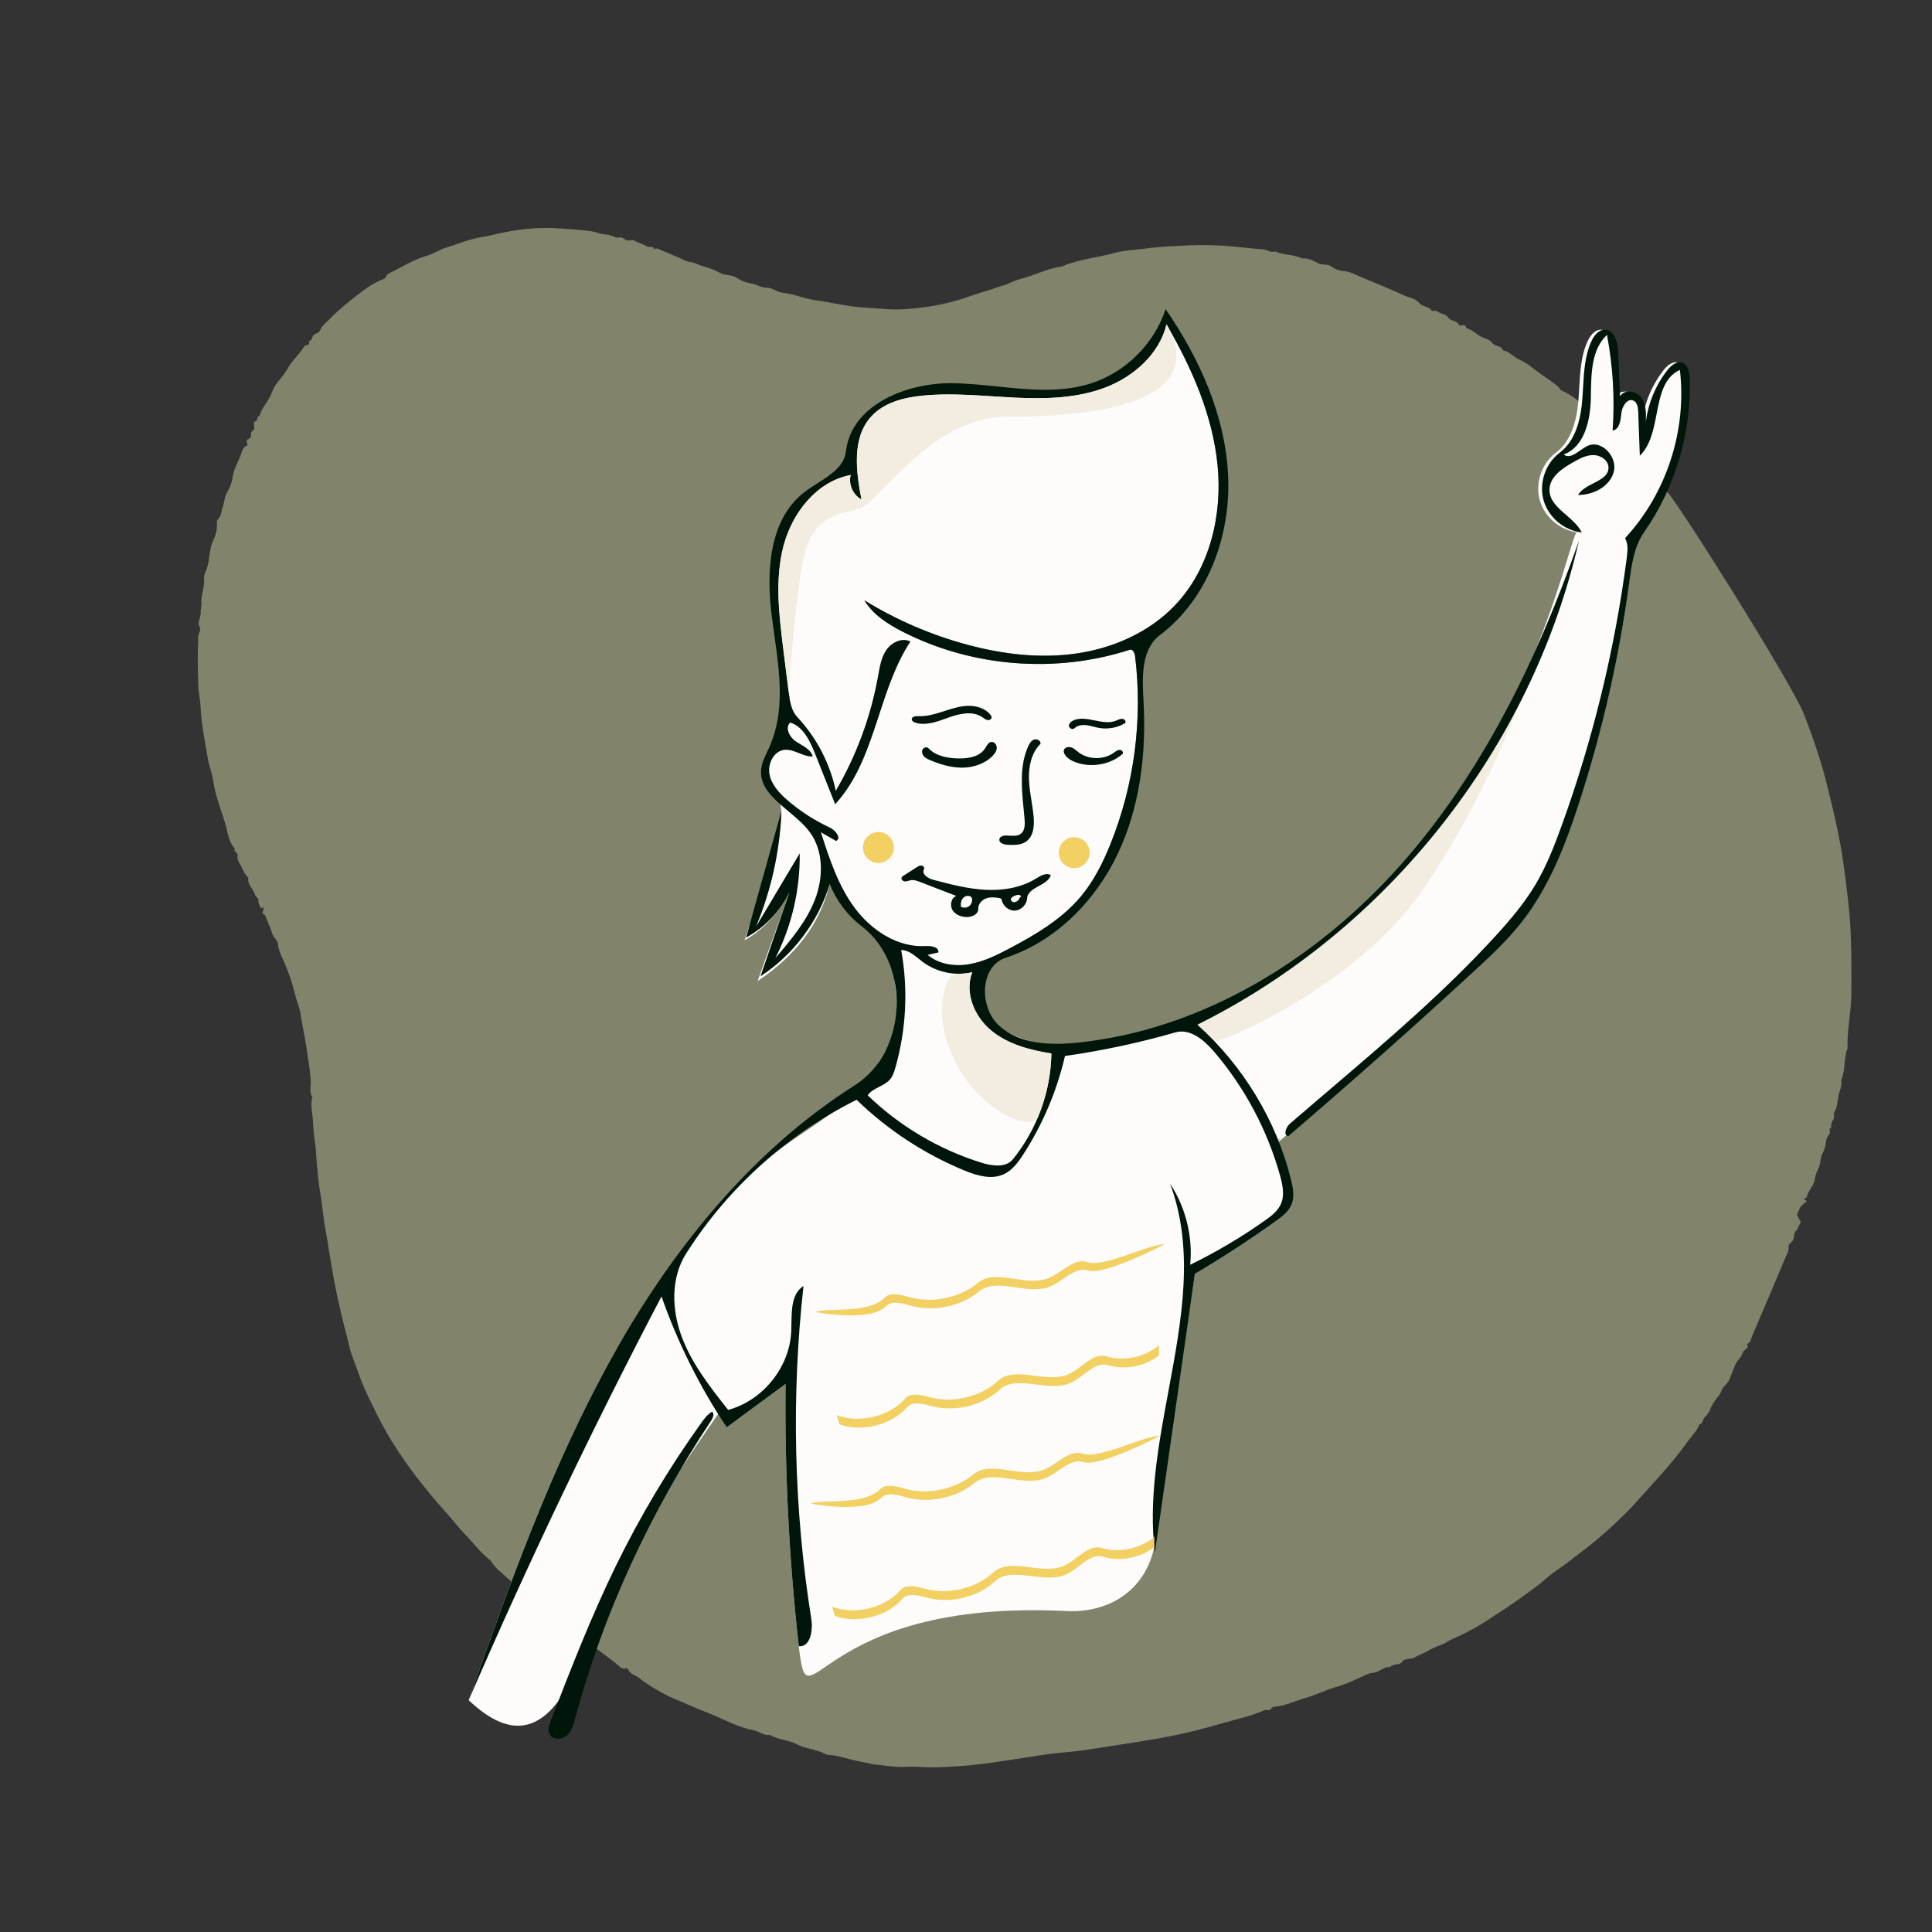 <svg width="750" height="750" viewBox="0 0 750 750" fill="none" xmlns="http://www.w3.org/2000/svg">
<rect x="0" y="0" width="750" height="750" fill="#333333" stroke="none"/>
<g clip-path="url(#clip0_574_448)">
<path fill-rule="evenodd" clip-rule="evenodd" d="M243.443 647.445C242.516 648.008 241.318 647.823 240.605 647.005C236.32 643.252 231.485 640.222 227.082 636.611C224.728 634.655 222.219 632.893 219.579 631.344C217.648 630.231 216.198 628.492 214.35 627.223L213.835 626.89C211.574 625.508 209.739 623.514 207.559 621.964C205.719 620.655 204.396 618.715 202.552 617.313C199.894 615.242 197.343 613.039 194.908 610.711C193.166 609.409 191.677 607.799 190.513 605.962C190.252 605.437 189.772 605.325 189.426 605.001C187.891 603.655 186.44 602.216 185.08 600.693C182.294 597.389 179.192 594.355 176.46 591.014C174.479 588.588 172.362 586.294 170.313 583.933C168.343 581.66 166.417 579.348 164.537 576.998C160.114 571.512 156.017 565.772 152.266 559.807C149.387 555.101 146.777 550.236 144.447 545.236C142.394 541.26 140.608 537.152 139.102 532.939C138.01 529.538 136.417 526.274 135.649 522.836C134.926 519.592 134.021 516.368 133.222 513.166C131.37 505.751 129.819 498.285 128.57 490.767C127.83 486.342 127.18 481.873 126.372 477.475C125.424 472.315 125.07 467.087 124.139 461.927C123.596 458.905 123.434 455.705 123.078 452.604C122.733 449.601 122.81 446.568 122.277 443.589C121.849 440.598 121.573 437.589 121.451 434.571C121.244 431.769 120.372 428.824 121.296 425.951C119.847 423.94 120.842 421.61 120.608 419.453C120.373 417.297 120.283 415.102 119.924 413.005C119.554 410.843 119.237 408.63 118.932 406.482C118.313 402.121 117.28 397.844 116.654 393.51C116.271 390.865 115.121 388.527 114.522 385.988C113.347 381.131 111.693 376.403 109.582 371.873C108.699 370.071 108.095 368.145 107.791 366.161C107.597 364.65 106.189 364.007 105.774 362.63C105.103 360.402 104.058 358.289 103.214 356.114C103.065 355.375 102.529 354.774 101.812 354.542L102.389 352.632C102.082 351.853 101.767 352.777 101.346 352.53C100.915 351.67 100.23 350.851 100.352 349.678C100.47 348.575 99.218 348.249 98.951 347.222C98.363 344.991 95.899 343.472 96.415 340.771C94.722 339.238 94.148 337.016 92.995 335.149C92.388 334.277 92.111 333.219 92.208 332.165L92.238 331.922C92.43 330.892 90.399 330.773 91.183 329.458C88.54 326.63 88.409 322.747 87.346 319.362C85.643 313.931 83.516 308.599 82.724 302.841C82.327 299.961 81.079 297.083 80.62 294.156C79.585 287.576 78.1 281.057 77.856 274.353C77.756 271.583 77.039 268.836 76.966 266.063L76.882 262.859C76.762 258.052 76.694 253.242 76.934 248.435C76.818 247.32 77.017 246.195 77.507 245.187C78.228 244.069 77.015 243.058 77.12 241.827C77.238 240.366 78.052 239.106 77.908 237.508C77.829 236.627 78.294 235.317 78.204 234.295C77.916 230.974 79.566 227.892 79.199 224.58C79.268 223.336 79.614 222.124 80.211 221.031C81.533 217.266 81.063 213.1 82.896 209.519C83.771 207.747 84.222 205.799 84.215 203.827L84.201 203.065C84.195 202.501 84.22 201.957 84.552 201.637C85.944 200.299 85.899 198.409 86.478 196.797C87.098 195.069 87.112 193.147 87.969 191.427C89.015 189.78 89.761 187.96 90.17 186.052C90.473 182.748 92.083 180.018 93.287 177.113C93.887 175.662 93.927 173.817 95.785 172.986C96.73 172.563 94.933 171.103 96.289 170.479L96.446 170.415C97.421 170.071 97.525 169.255 97.446 168.243C97.374 167.317 99.026 166.977 98.743 165.994C98.462 165.01 98.495 163.656 99.04 163.58C100.405 163.384 99.341 161.747 100.471 161.671C100.588 161.632 100.68 161.541 100.72 161.425C101.69 158.088 104.368 155.682 105.508 152.378C106.276 150.42 107.406 148.625 108.84 147.087C110.069 145.575 111.172 143.964 112.135 142.27C113.884 139.444 116.407 137.271 118.109 134.452C118.571 133.689 120.64 134.337 119.86 132.466C121.172 132.248 121.023 130.9 121.66 130.187C122.314 129.679 123.043 129.274 123.82 128.988C124.594 127.268 125.762 125.754 127.23 124.569C129.914 121.82 132.77 119.243 135.779 116.854L138.263 114.893C141.582 112.281 144.978 109.751 149.008 108.257C150.044 107.873 149.8 106.755 150.673 106.327C155.735 103.804 160.522 100.775 166.06 99.163C168.378 98.487 170.535 96.943 172.908 96.232C177.67 94.805 182.201 92.748 187.235 91.999C190.215 91.557 193.235 90.624 196.274 90.096C202.549 88.822 208.955 88.307 215.354 88.564L219.284 88.816C222.778 89.041 226.271 89.296 229.749 89.812C231.396 90.056 232.875 90.853 234.408 90.93C235.901 91.002 237.363 91.384 238.702 92.049C239.762 92.558 240.875 91.764 241.985 92.492C242.806 93.233 243.934 93.521 245.002 93.274L245.215 93.218C245.843 92.988 246.855 93.796 247.689 94.145C248.923 94.545 250.113 95.073 251.238 95.719C252.093 96.314 253.524 95.138 253.913 96.725C255.252 96.018 256.251 97.001 257.349 97.428L257.499 97.483C258.603 97.855 259.656 98.378 260.731 98.835L264.316 100.356C265.317 100.958 266.408 101.397 267.547 101.656C269.667 101.78 271.345 103.082 273.387 103.478C275.643 104.091 277.814 104.981 279.851 106.128C281.69 107.005 283.8 106.577 285.632 107.651C287.355 108.824 289.302 109.626 291.351 110.006C293.453 110.214 295.208 111.563 297.085 111.677L297.438 111.684C299.839 111.634 301.451 113.348 303.547 113.579C308.117 114.08 312.371 116.016 316.845 116.605C322.488 117.347 328.004 118.785 333.715 119.256C337.426 119.562 341.163 119.751 344.878 120.059C348.6 120.222 352.33 120.068 356.026 119.6C360.654 119.139 365.238 118.306 369.733 117.108C374.272 115.954 378.582 114.124 383.083 112.903C385.136 112.346 387.039 111.425 389.125 110.926C391.37 110.39 393.409 108.976 395.656 108.431C401.278 107.067 406.437 104.192 412.237 103.455C418.924 100.538 426.235 100.028 433.176 98.071C436.403 97.157 439.861 97.09 443.235 96.673L443.956 96.578C449.929 95.745 455.943 95.518 461.959 95.234C467.478 95.019 473.005 95.167 478.505 95.677C482.465 96.011 486.41 96.538 490.373 96.798C491.98 96.904 493.329 98.29 495.041 97.606C498.341 99.162 502.182 98.657 505.451 100.334C507.87 100.058 509.882 101.284 511.885 102.28C513.413 103.044 515.108 102.318 516.614 103.31C517.961 104.347 519.557 105.009 521.242 105.231C524.093 105.295 526.329 106.741 528.762 107.725C534.416 110.014 540.03 112.401 545.606 114.886C547.432 115.701 549.61 115.895 550.988 117.647C552.197 119.184 554.605 118.779 555.748 120.544C556.166 121.186 557.011 120.233 557.713 120.787C559.082 121.867 561.12 121.673 562.275 123.39C563.13 124.661 565.236 124.275 566.163 125.791L566.282 126.01C566.798 127.082 568.999 125.157 569.159 127.371C571.287 127.917 572.867 129.41 574.646 130.556C576.119 131.502 578.064 131.457 579.255 133.099C580.27 134.497 582.736 134.035 583.483 135.995C586.072 136.473 587.642 138.755 590.023 139.702C591.812 140.526 593.482 141.586 594.99 142.854C597.409 144.694 599.883 146.462 602.39 148.167C603.286 148.794 604.147 149.47 604.969 150.193C605.432 150.586 605.439 151.278 606.148 151.571C610.633 153.43 614.079 156.847 617.646 159.934C619.712 161.512 621.648 163.253 623.436 165.139L624.027 165.773C624.537 166.398 625.742 166.874 626.144 167.688C627.266 169.956 629.3 171.327 631.088 172.885L631.384 173.147C632.394 174.011 633.273 175.018 633.994 176.135C634.13 176.348 634.128 176.757 634.299 176.832C637.476 178.24 638.974 181.338 641.175 183.707C643.305 185.998 645.008 188.685 647.189 190.914C651.588 195.409 695.966 265.842 700.36 277.421L701.618 280.735C702.872 284.054 704.101 287.391 705.181 290.764L706.1 293.635C707.016 296.511 707.907 299.403 708.632 302.313L709.604 306.197C711.54 313.969 713.4 321.765 714.762 329.677C715.976 336.736 716.761 343.831 717.563 350.935C718.075 355.496 718.386 360.041 718.518 364.62C718.729 371.936 718.777 379.254 718.663 386.572C718.545 393.461 716.953 400.191 717.205 407.066C715.557 410.971 716.54 415.402 714.761 419.279C715.195 421.424 714.135 423.385 713.712 425.349C713.276 427.378 713.356 429.598 712.177 431.523C711.639 432.398 712.301 433.68 711.632 434.745C710.951 435.61 710.691 436.734 710.925 437.81C709.429 438.203 710.905 439.475 710.17 440.282C709.377 441.158 708.898 442.274 708.809 443.452C708.755 446.116 706.842 448.247 706.691 450.635C706.542 453.079 705.003 454.901 704.628 457.049L704.572 457.455C704.279 460.309 701.893 462.077 701.356 464.731C701.309 464.964 700.72 465.082 700.378 465.26C700.369 465.877 701.055 465.858 701.442 466.407C700.577 466.927 699.789 467.564 699.098 468.299C698.486 469.367 697.986 470.496 697.606 471.667L699.078 474.466C698.126 475.752 698.145 477.077 697.011 478.017C696.517 478.427 696.484 479.943 696.254 480.953C695.952 482.28 694.094 482.775 694.322 483.904C694.427 485.176 694.097 486.446 693.385 487.506C689.016 497.92 684.603 508.316 680.146 518.693C679.674 519.806 679.649 521.307 678.104 521.735C679.378 523.621 676.832 523.752 676.569 525.023C676.16 526.181 675.501 527.236 674.638 528.111C673.336 529.803 672.839 532.1 671.914 534.103C671.506 535.562 670.696 536.877 669.575 537.896C668.452 538.713 668.287 540.452 667.329 541.708C666.025 543.2 664.925 544.86 664.06 546.642C663.661 547.963 662.899 549.144 661.861 550.053C660.958 550.755 661.274 552.596 659.693 552.967C658.854 555.321 657.064 557.014 655.619 558.951L655.352 559.317C651.758 564.323 647.867 569.109 643.699 573.649C640.227 577.476 636.82 581.362 633.311 585.155C632.172 586.377 630.976 587.586 629.76 588.723C625.487 592.941 620.983 596.92 616.271 600.642C611.999 603.827 607.866 607.213 603.44 610.22C601.087 611.82 599.021 613.929 596.705 615.661C591.246 619.749 585.687 623.683 579.927 627.331C575.004 630.74 569.763 633.664 564.276 636.062C562.797 636.639 561.489 637.638 560.041 638.312C558.324 638.899 556.651 639.608 555.035 640.432C553.099 641.703 550.887 642.339 548.955 643.492C547.455 644.387 545.486 643.379 544.198 645.236C543.26 646.588 540.813 645.601 539.654 647.169C537.295 646.833 535.798 648.916 533.536 649.288L533.236 649.327C530.883 649.544 528.648 651.021 526.361 651.945C524.127 653.004 521.824 653.912 519.468 654.663C515.097 655.775 511.112 657.942 506.822 659.13C502.733 660.261 498.873 662.292 494.582 662.568C493.568 662.632 493.598 663.523 492.864 663.771C492.1 664.032 491.382 663.644 490.675 663.975C487.773 665.217 484.776 666.224 481.713 666.987C477.406 668.213 473.053 669.321 468.768 670.578C462.11 672.422 455.359 673.913 448.544 675.047C444.117 675.854 439.661 676.505 435.218 677.203L429.024 678.18C425.926 678.667 422.827 679.141 419.724 679.56C415.776 680.09 411.798 680.354 407.844 680.839C404.714 681.217 401.592 681.728 398.476 682.237C394.168 682.942 389.827 683.495 385.529 684.171C379.435 685.095 373.295 685.679 367.136 685.918C364.019 686.13 360.892 686.144 357.774 685.959C356.036 685.808 354.292 685.767 352.55 685.834L351.679 685.877C347.626 686.15 343.752 685.328 339.8 684.991C338.585 684.882 337.464 684.515 336.328 684.294L335.839 684.209C334.859 684.062 333.918 683.845 332.966 683.639L332.25 683.488C328.871 682.801 325.61 681.524 322.142 681.28L321.489 681.247C321.241 681.246 320.996 681.187 320.775 681.075C317.387 679.158 313.402 679.014 309.89 677.402L309.275 677.102C306.017 675.409 302.105 675.43 298.894 673.49C296.437 673.891 294.612 672.04 292.426 671.644C286.777 670.62 281.831 667.82 276.628 665.683L275.948 665.408C270.519 663.259 265.189 660.855 259.803 658.596C256.116 656.785 252.582 654.676 249.238 652.29C248.538 651.625 247.755 651.053 246.909 650.589C245.361 650.078 244.102 648.936 243.443 647.445Z" fill="#81846B"/>
<path fill-rule="evenodd" clip-rule="evenodd" d="M322.103 343.184C318.3 358.806 308.823 370.987 294.123 380.843C297.879 369.95 302.733 357.205 306.489 346.312C302.87 353.743 296.346 361.032 289.085 364.993C293.66 348.599 303.253 335.564 303.253 314.784C303.253 307.312 295.151 301.541 295.468 298.502C295.788 295.428 297.426 292.678 298.7 289.861C305.825 274.099 324.665 349.648 322.103 343.184Z" fill="#FDFCFB"/>
<path fill-rule="evenodd" clip-rule="evenodd" d="M612.556 206.676C612.381 206.658 612.207 206.637 612.033 206.613C612.24 206.369 612.411 206.386 612.556 206.676ZM497.571 441.354C496.848 441.974 496.127 442.591 495.41 443.206C494.815 443.206 492.449 439.191 489.158 433.609C486.127 428.466 482.312 421.994 478.376 416.106C474.938 410.961 471.177 406.324 468.48 402.999C466.028 399.975 464.455 398.036 464.803 397.785C472.395 392.321 480.31 387.246 488.219 382.174C500.996 373.982 513.758 365.799 525.121 356C555.47 329.829 576.59 296.956 589.234 268.748C599.9 244.953 605.654 226.148 608.863 215.658C610.441 210.502 611.404 207.355 612.033 206.613C605.398 205.702 599.503 200.593 597.713 194.131C595.877 187.499 598.48 179.867 603.988 175.74C610.145 171.125 612.148 162.827 612.765 155.159C612.892 153.578 612.981 151.983 613.069 150.386C613.412 144.234 613.757 138.047 616.295 132.491C617.287 130.318 618.994 128.055 621.383 128.001C625.196 127.915 626.564 132.956 626.716 136.766L627.401 153.846C629.009 150.984 633.733 151.695 635.664 154.35C637.595 157.005 637.549 160.563 637.424 163.843C638.323 156.562 641.233 149.54 645.749 143.757C647.166 141.943 649.298 140.078 651.493 140.773C653.814 141.508 654.385 144.484 654.465 146.916C655.161 168.019 648.843 189.295 636.742 206.6C634.407 209.939 633.143 213.807 632.308 217.823C632.617 220.637 632.755 223.672 632.413 226.204C628.513 255.088 622.029 283.623 613.063 311.356C607.729 327.856 601.362 344.355 590.659 358C585.015 365.197 578.278 371.451 571.542 377.637C550.898 396.598 525.817 418.061 503.618 437.058C500.611 439.632 497.657 442.16 494.774 444.631C494.621 444.631 495.63 443.49 497.571 441.354Z" fill="#FDFCFB"/>
<path d="M273.289 536.681C275.035 541.651 279.427 548 279.427 548C279.427 548 248.862 591.184 237.218 615.855C226.396 638.784 215.47 691.875 181.943 660C197.91 614.827 213.985 569.413 237.218 527.503C247.784 508.442 257.015 501.677 257.015 501.677C257.015 501.677 267.18 519.298 273.289 536.681Z" fill="#FDFCFB"/>
<path fill-rule="evenodd" clip-rule="evenodd" d="M306.781 280.473C304.517 282.411 306.464 286.2 308.944 287.853C311.424 289.506 314.646 290.759 315.497 293.613C311.716 293.844 308.303 290.648 304.54 291.071C300.378 291.538 297.923 296.497 298.722 300.602C299.522 304.707 302.593 307.97 305.765 310.7C310.709 314.955 316.238 318.531 322.149 321.294C324.313 322.305 326.714 325.363 324.577 326.432C322.59 325.296 320.603 324.16 318.615 323.024C321.934 333.338 325.359 343.862 331.84 352.55C338.322 361.238 348.531 367.912 359.361 367.287C361.449 367.167 364.469 367.616 364.273 369.695C362.868 370.02 361.464 370.346 360.06 370.672C364.398 374.36 370.587 375.262 376.205 374.312C381.822 373.362 387.012 370.772 392.046 368.107C402.143 362.761 412.222 356.8 419.559 348.05C424.594 342.045 428.148 334.939 431.073 327.673C440.331 304.677 443.656 279.328 440.641 254.727C440.49 253.492 439.741 251.855 438.555 252.239C409.82 261.543 377.428 258.982 350.517 245.278C344.695 242.313 338.908 238.64 335.548 233.041C348.004 240.711 361.583 246.557 375.719 250.335C389.576 254.039 404.137 255.753 418.321 253.62C432.506 251.488 446.316 245.302 456.189 234.91C469.646 220.747 474.581 199.986 472.658 180.556C470.735 161.126 462.628 142.807 452.852 125.898C450.046 137.441 440.085 146.258 428.962 150.467C417.84 154.676 405.632 154.929 393.752 154.348C381.872 153.766 369.953 152.405 358.117 153.58C350.788 154.308 343.072 156.283 338.144 161.749C330.641 170.069 332.295 182.874 334.41 193.87C331.113 192.13 329.295 187.991 330.246 184.391C317.081 186.816 307.5 199.06 304.134 212C300.768 224.94 302.401 238.587 304.056 251.854C304.758 257.485 305.46 263.117 306.163 268.748C306.592 272.186 307.132 275.872 309.504 278.4C316.97 286.359 322.196 296.392 324.435 307.066C332.48 293.328 338.077 278.165 340.885 262.499C341.518 258.971 342.063 255.282 344.095 252.328C346.127 249.374 350.185 247.444 353.394 249.047C340.602 268.552 340.029 294.993 324.217 312.148C321.624 305.632 319.031 299.117 316.437 292.602C314.459 287.63 311.888 282.086 306.781 280.473Z" fill="#FDFCFB"/>
<path fill-rule="evenodd" clip-rule="evenodd" d="M495.181 474.115C485.032 481.364 474.574 488.181 463.845 494.542C461.49 510.952 456.012 542.491 451.79 569.074C449.869 581.163 449.869 591.449 448.227 599.904C444.887 617.097 430.865 626.238 414.006 625.405C315.344 620.533 313.873 672.841 310.089 639.052C306.305 605.263 304.594 571.243 304.968 537.245C297.35 542.858 289.733 548.471 282.115 554.083C279.664 550.407 258.253 515.86 259.341 503.271C260.527 489.545 275.752 469.615 293.136 453.925C303.966 444.149 316.624 437.03 324.222 430.989C327.293 428.548 343.29 414.081 347 399.954C350.883 385.169 342.565 370.711 349.832 368.775C355.568 367.248 359.233 371.779 365.675 374.664C370.628 376.882 378.801 372.94 380.716 376.075C382.631 379.21 380.091 391.598 384.943 396.359C393.936 405.183 412.499 406.661 414.006 406.501C434.097 404.369 455.122 395.226 461.186 397.5C482.028 405.318 497.859 444.575 501.244 458.045C502.016 461.118 502.653 464.437 501.503 467.39C500.371 470.299 497.723 472.299 495.181 474.115Z" fill="#FDFCFB"/>
<path fill-rule="evenodd" clip-rule="evenodd" d="M470.852 404.329C470.227 403.524 469.622 402.814 469.051 402.189C466.292 399.166 464.335 398.122 464.803 397.785C484.66 383.494 506.724 371.865 525.121 356C555.47 329.83 576.59 296.956 589.234 268.749C598.91 247.162 585.151 296.685 553.077 344.333C526.699 383.521 471.93 405.72 470.852 404.329Z" fill="#F2ECE1"/>
<path fill-rule="evenodd" clip-rule="evenodd" d="M495.181 474.115C497.723 472.299 500.371 470.298 501.503 467.389C502.653 464.436 502.016 461.118 501.244 458.045C495.439 434.946 482.572 413.668 464.803 397.785C538.694 361.149 594.621 290.211 612.943 209.883C596.967 255.579 575.528 300.133 543.272 336.259C511.017 372.385 466.963 399.589 418.767 404.704C408.045 405.842 396.087 405.503 388.037 398.339C379.987 391.175 380.236 375.128 390.482 371.773C409.754 365.464 425.156 349.852 433.859 331.558C442.561 313.264 445.046 292.497 443.915 272.275C443.401 263.067 442.888 252.123 450.255 246.562C468.893 232.492 477.812 208.008 476.752 184.7C475.693 161.391 465.725 139.226 452.486 120C448.048 133.634 436.665 144.809 422.94 149.01C411.433 152.532 399.365 151.287 387.251 150.037C381.345 149.427 375.428 148.817 369.56 148.757C351.658 148.575 330.402 157.378 328.41 175.146C327.758 180.963 322.494 184.322 317.295 187.64C315.605 188.719 313.921 189.794 312.405 190.947C298.629 201.427 297.399 221.563 299.546 238.724C299.855 241.198 300.206 243.695 300.558 246.203C302.65 261.087 304.798 276.372 298.7 289.861C298.43 290.459 298.143 291.054 297.856 291.65C296.791 293.86 295.72 296.081 295.468 298.502C294.743 305.453 300.298 310.109 306.013 314.899C309.047 317.442 312.126 320.023 314.335 323.005C319.793 330.372 319.668 340.723 316.345 349.266C313.022 357.809 306.959 364.957 301.003 371.929C307.361 359.401 310.631 345.324 310.445 331.279L293.499 359.699C299.438 345.477 302.794 330.184 303.353 314.785L289.628 363.967C296.89 360.006 302.87 353.744 306.489 346.313L295.222 378.99C307.994 370.675 317.691 357.759 322.104 343.185C324.666 349.648 329.017 355.394 334.548 359.616C353.732 374.259 352.261 408.322 331.885 421.261C291.407 446.966 260.451 485.593 237.218 527.503C213.985 569.414 197.91 614.828 181.943 660C204.948 606.859 229.922 554.568 256.797 503.27C263.061 521.178 271.589 538.294 282.115 554.083L304.968 537.245C304.594 571.243 306.305 605.263 310.089 639.052C314.584 639.528 315.649 632.945 314.941 628.486C308.156 585.79 307.137 542.183 311.921 499.217C307.405 502.096 307.318 508.097 307.237 513.714C307.222 514.777 307.207 515.827 307.162 516.839C306.543 530.763 296.144 543.703 282.667 547.322C275.716 538.532 268.659 529.557 264.704 519.076C260.748 508.594 260.318 496.172 266.309 486.703C282.402 461.272 305.573 440.359 332.532 426.935C344.525 438.576 358.746 447.92 374.198 454.31C379.11 456.341 384.766 458.063 389.605 455.866C392.949 454.347 395.242 451.222 397.235 448.14C404.787 436.466 410.29 423.474 413.422 409.932C427.902 407.878 442.239 404.815 456.294 400.773C461.982 399.138 467.444 403.751 471.288 408.245C483.211 422.184 492.033 438.754 496.936 456.421C497.935 460.022 498.751 463.98 497.238 467.398C496.021 470.146 493.5 472.061 491.046 473.798C481.861 480.297 472.146 486.049 462.03 490.98C463.096 480.012 460.292 468.707 454.224 459.503C463.788 485.155 458.731 512.365 453.622 539.854C449.719 560.853 445.786 582.015 448.317 602.772L463.845 494.541C474.574 488.181 485.032 481.364 495.181 474.115ZM306.781 280.473C311.889 282.086 314.459 287.631 316.437 292.602L324.217 312.148C333.037 302.579 337.115 290.12 341.218 277.588C344.47 267.654 347.738 257.673 353.394 249.048C350.185 247.444 346.127 249.374 344.095 252.329C342.199 255.085 341.598 258.481 341.012 261.789C340.97 262.026 340.928 262.263 340.885 262.5C338.077 278.165 332.48 293.328 324.435 307.067C322.196 296.393 316.97 286.36 309.504 278.401C307.132 275.872 306.592 272.187 306.163 268.748L304.056 251.855C302.401 238.588 300.768 224.941 304.134 212.001C307.5 199.061 317.081 186.816 330.246 184.391C329.295 187.992 331.113 192.131 334.41 193.87C332.295 182.874 330.641 170.07 338.144 161.749C343.072 156.283 350.788 154.308 358.117 153.581C367.172 152.682 376.275 153.267 385.372 153.852C388.166 154.032 390.96 154.211 393.752 154.348C405.632 154.929 417.84 154.677 428.963 150.467C440.085 146.258 450.046 137.442 452.852 125.899C462.628 142.807 470.736 161.126 472.658 180.556C474.581 199.987 469.646 220.747 456.19 234.911C446.316 245.303 432.506 251.488 418.321 253.621C404.137 255.753 389.576 254.04 375.719 250.336C361.583 246.558 348.004 240.711 335.548 233.042C338.908 238.64 344.695 242.313 350.517 245.278C377.428 258.983 409.82 261.544 438.555 252.24C439.741 251.856 440.49 253.492 440.641 254.728C443.656 279.329 440.331 304.678 431.073 327.673C428.148 334.94 424.594 342.046 419.559 348.05C412.222 356.8 402.143 362.761 392.046 368.107C387.012 370.773 381.822 373.363 376.205 374.313C370.587 375.262 364.398 374.36 360.06 370.672L364.273 369.695C364.469 367.616 361.449 367.167 359.361 367.288C348.531 367.913 338.322 361.238 331.84 352.55C325.359 343.863 321.934 333.339 318.615 323.025L324.578 326.433C326.714 325.363 324.313 322.306 322.149 321.294C316.238 318.531 310.709 314.956 305.765 310.701C302.593 307.971 299.522 304.707 298.722 300.602C297.923 296.497 300.378 291.538 304.54 291.071C306.469 290.855 308.306 291.589 310.148 292.325C311.899 293.025 313.654 293.726 315.497 293.614C314.832 291.383 312.718 290.13 310.643 288.9C310.063 288.557 309.486 288.215 308.944 287.853C306.464 286.2 304.517 282.412 306.781 280.473ZM358.105 373.348C363.534 377.43 370.804 378.964 377.422 377.424C374.33 385.292 378.223 394.595 384.729 400.001C391.234 405.407 399.786 407.638 408.143 408.971C407.898 423.794 402.553 438.486 393.214 450.009C390.469 453.397 385.164 452.661 380.999 451.364C364.508 446.232 349.251 437.192 336.837 425.197C337.908 423.641 339.619 422.765 341.337 421.886C342.916 421.077 344.501 420.266 345.6 418.919C346.595 417.699 347.089 416.156 347.525 414.644C351.809 399.803 352.605 383.97 349.832 368.775C352.441 368.816 354.575 370.533 356.659 372.21C357.142 372.599 357.622 372.985 358.105 373.348ZM610.706 179.437C606.433 181.843 601.613 185.115 601.506 190.016C601.414 194.202 604.642 197.008 607.971 199.902C610.321 201.944 612.721 204.03 614.039 206.676C607.192 205.969 601.033 200.763 599.196 194.131C597.359 187.499 599.963 179.867 605.471 175.74C611.628 171.125 613.631 162.827 614.247 155.159C614.375 153.579 614.463 151.985 614.552 150.388L614.552 150.386C614.895 144.234 615.24 138.047 617.778 132.491C618.77 130.318 620.477 128.055 622.866 128.001C626.679 127.915 628.047 132.956 628.199 136.766L628.884 153.846C630.492 150.984 635.216 151.695 637.147 154.35C639.078 157.005 639.032 160.563 638.907 163.843C639.806 156.562 642.716 149.54 647.232 143.757C648.649 141.943 650.78 140.078 652.976 140.773C655.296 141.508 655.868 144.484 655.948 146.916C656.644 168.019 650.326 189.295 638.225 206.6C634.369 212.114 633.432 219.07 632.531 225.751L632.47 226.204C628.57 255.088 622.086 283.623 613.12 311.356C607.786 327.856 601.419 344.355 590.717 358C585.073 365.197 578.336 371.451 571.599 377.637C548.159 399.166 524.348 420.291 500.18 441C498.125 441 499.069 437.668 500.623 436.324C505.868 431.787 511.148 427.283 516.43 422.778C538.616 403.853 560.821 384.914 580.491 363.424C586.224 357.16 591.761 350.65 596.098 343.351C600.273 336.325 603.274 328.673 606.064 320.991C618.329 287.224 626.881 252.11 631.516 216.485C631.848 213.928 632.122 211.158 630.832 208.925C646.918 191.6 654.916 167.062 652.129 143.589C645.864 146.472 644.5 153.47 643.095 160.674C641.918 166.712 640.712 172.895 636.57 176.925L635.951 159.871C635.892 158.234 635.639 156.281 634.168 155.56C631.74 154.37 629.642 157.795 629.396 160.487C629.15 163.179 628.678 166.719 626.012 167.164C626.886 154.755 626.148 142.233 623.822 130.013C617.855 135.573 617.714 144.648 617.585 152.918C617.577 153.428 617.569 153.936 617.56 154.439C617.401 163.096 615.152 173.428 607.031 176.436C608.989 177.959 611.195 176.427 613.448 174.863C614.422 174.187 615.404 173.505 616.379 173.061C621.787 170.595 627.983 177.411 626.47 183.158C624.958 188.905 618.509 192.175 612.565 192.15C613.812 190.073 616.247 188.816 618.587 187.607C621.672 186.013 624.593 184.504 624.407 181.314C624.246 178.54 621.243 176.635 618.464 176.653C615.685 176.672 613.127 178.073 610.706 179.437ZM353.945 279.139C354.017 278.119 355.496 277.968 356.563 278.011C359.847 278.142 363.061 277.178 366.176 276.173L366.617 276.03C369.588 275.069 372.603 274.094 375.733 274.006C379.018 273.913 382.524 274.968 384.492 277.489C384.752 277.821 384.991 278.214 384.934 278.625C384.837 279.328 383.907 279.666 383.19 279.488C382.632 279.35 382.166 279.011 381.702 278.673C381.57 278.577 381.439 278.481 381.305 278.39C377.666 275.907 372.636 276.978 368.451 278.476L368.264 278.543L368.144 278.587C367.93 278.663 367.717 278.741 367.502 278.819L367.496 278.821C363.587 280.237 359.449 281.736 355.494 280.599C354.742 280.383 353.892 279.888 353.945 279.139ZM391.139 327.945C393.636 328.063 396.344 328.123 398.381 326.667C401.223 324.634 401.577 320.554 401.261 317.061C401.074 314.993 400.747 312.939 400.42 310.885C399.971 308.063 399.522 305.241 399.437 302.387C399.29 297.457 400.413 292.185 403.927 288.743C404.12 287.547 402.544 286.69 401.412 287.107C400.28 287.525 399.606 288.679 399.113 289.786C395.744 297.342 396.576 305.897 397.388 314.241V314.241L397.388 314.242L397.388 314.242L397.388 314.243L397.388 314.244L397.388 314.245L397.388 314.246C397.511 315.513 397.634 316.775 397.742 318.028C397.916 320.055 397.896 322.444 396.287 323.678C395.09 324.598 393.521 324.497 391.966 324.397L391.965 324.397C391.455 324.364 390.946 324.332 390.452 324.335C389.417 324.342 388.159 324.732 387.968 325.755C387.697 327.201 389.677 327.875 391.139 327.945ZM384.803 288.015C385.978 287.848 386.977 289.129 386.942 290.338C386.907 291.546 386.144 292.605 385.303 293.458C382.258 296.548 377.847 297.975 373.549 298C369.251 298.024 365.036 296.76 361.065 295.083C360.207 294.721 359.331 294.32 358.695 293.63C358.06 292.939 357.719 291.881 358.107 291.021C358.496 290.16 359.766 289.776 360.411 290.458C363.339 293.556 367.888 294.356 372.108 294.428C375.925 294.494 380.28 293.796 382.385 290.551C382.503 290.369 382.618 290.177 382.734 289.982L382.734 289.982L382.734 289.982C383.269 289.088 383.828 288.153 384.803 288.015ZM435.712 292.735C430.955 296.863 423.595 298.15 417.561 295.91C415.894 295.291 414.262 294.365 413.371 292.911C413.023 292.343 412.8 291.648 413.049 291.036C413.454 290.047 414.905 289.786 415.962 290.169C416.76 290.458 417.407 290.993 418.052 291.528L418.052 291.528L418.052 291.528C418.263 291.702 418.473 291.876 418.688 292.042C422.485 294.959 428.459 295.043 432.349 292.233C432.431 292.174 432.513 292.113 432.596 292.052L432.597 292.051C433.219 291.592 433.868 291.112 434.647 291.1C435.53 291.086 436.359 292.174 435.712 292.735ZM276.433 548C274.625 549.072 273.339 550.815 272.117 552.521C259.584 570.022 248.519 588.567 239.075 607.899C229.534 627.43 221.664 647.72 213.807 667.982C213.141 669.7 212.487 671.689 213.372 673.305C214.597 675.542 218.117 675.435 220.03 673.744C221.943 672.054 222.666 669.433 223.325 666.972C234.306 625.935 252.548 586.937 276.054 551.511C276.771 550.429 277.435 548.826 276.433 548ZM379.759 352.799C379.85 354.825 377.444 355.983 375.457 356C373.298 356.017 370.983 355.224 369.811 353.372C368.638 351.52 369.198 348.552 371.226 347.795L357.221 342.398C356.043 341.944 354.797 341.482 353.555 341.693C353.268 341.742 352.985 341.826 352.702 341.911C352.227 342.053 351.754 342.194 351.265 342.163C350.484 342.115 349.673 341.298 350.03 340.587C350.163 340.321 350.423 340.15 350.671 339.99L355.807 336.699C356.39 336.325 357.031 335.937 357.715 336.009C358.399 336.08 359.029 336.87 358.689 337.48C357.68 339.29 360.194 340.973 362.167 341.496C368.797 343.254 375.481 345.02 382.32 345.404C389.159 345.788 396.25 344.699 402.117 341.089C403.92 339.98 406.155 338.614 407.943 339.748C407.254 341.761 405.231 342.877 403.253 343.968C401.039 345.189 398.882 346.378 398.72 348.76C398.552 351.218 396.399 353.368 393.989 353.483C391.579 353.599 389.237 351.663 388.846 349.232C388.784 348.847 388.33 348.697 387.954 348.63C386.221 348.324 384.391 348.164 382.741 348.786C381.09 349.408 379.679 351.004 379.759 352.799ZM377.224 348.438C376.453 347.47 374.837 347.615 373.974 348.499C373.112 349.383 372.893 350.745 373.024 351.986C374.046 352.571 375.414 352.445 376.316 351.683C377.218 350.921 377.596 349.572 377.224 348.438ZM395.566 349.168C395.691 348.677 396.01 348.241 396.437 347.98C395.908 347.04 394.514 347.408 393.565 347.896C393.062 348.154 392.495 348.5 392.427 349.071C392.343 349.773 393.142 350.312 393.829 350.228C394.516 350.143 395.08 349.654 395.599 349.185L395.566 349.168ZM424.518 282.09C425.172 282.258 425.827 282.427 426.492 282.55C429.945 283.189 433.672 282.549 436.611 280.811C437.393 280.349 436.667 279.141 435.734 279.052C435.012 278.982 434.341 279.277 433.676 279.57C433.481 279.655 433.287 279.741 433.092 279.817C430.585 280.794 427.786 280.231 425 279.672C422.094 279.088 419.201 278.506 416.667 279.679C415.752 280.103 414.898 280.87 414.945 281.788C414.991 282.706 416.441 283.416 417.114 282.72C418.195 281.602 420.035 281.318 421.676 281.501C422.643 281.608 423.58 281.849 424.517 282.09L424.518 282.09Z" fill="#00160A"/>
<path fill-rule="evenodd" clip-rule="evenodd" d="M377.422 377.424C375.48 377.876 373.481 378.063 371.489 377.999C366.695 377.844 361.245 394.462 371.489 413.418C381.555 432.044 400.517 439.495 402.97 433.6C406.211 425.806 408.003 417.41 408.143 408.971C399.786 407.638 391.234 405.406 384.729 400C378.223 394.594 374.33 385.291 377.422 377.424Z" fill="#F2ECE1"/>
<circle cx="341" cy="329" r="6" fill="#F2D061"/>
<circle cx="417" cy="331" r="6" fill="#F2D061"/>
<path fill-rule="evenodd" clip-rule="evenodd" d="M352.081 546.308C354.235 543.803 358.611 545.019 361.924 545.898C370.75 548.24 381.468 545.615 388.038 539.502C394.65 533.351 406.792 540.692 415.459 536.903C420.683 534.619 424.913 528.372 430.178 529.982C436.638 531.957 444.628 530.385 449.905 526.177L449.907 524.927L449.926 522.168C444.675 526.806 436.259 528.612 429.511 526.549C424.245 524.939 420.015 531.187 414.791 533.471C406.125 537.259 393.983 529.919 387.371 536.07C380.932 542.06 370.51 544.701 361.789 542.6L360.049 542.148C356.945 541.351 353.314 540.665 351.414 542.876C345.418 549.85 333.549 552.737 324.813 549.346L325.894 552.934L326.411 553.113C335.042 555.962 346.296 553.038 352.081 546.308ZM343.9 507.072C346.176 504.716 350.462 505.985 353.71 506.907C362.361 509.36 373.159 507.089 380.018 501.374C386.921 495.622 398.604 502.952 407.423 499.516C412.74 497.445 417.279 491.545 422.429 493.213C428.748 495.259 452.089 483.023 452.089 483.023C446.196 482.859 428.94 491.966 422.412 490.045L421.948 489.902C416.798 488.234 412.259 494.134 406.943 496.205C398.123 499.641 386.441 492.311 379.538 498.063C372.816 503.664 362.311 505.957 353.752 503.737L352.045 503.262C349.001 502.426 345.428 501.682 343.42 503.761C337.086 510.317 319.795 507.464 316.624 509.355C316.624 509.355 337.789 513.398 343.9 507.072Z" fill="#F2D061"/>
<path fill-rule="evenodd" clip-rule="evenodd" d="M350.279 620.674C352.433 618.169 356.809 619.385 360.123 620.264C368.948 622.606 379.666 619.981 386.237 613.868C392.849 607.717 404.991 615.058 413.657 611.269C418.881 608.986 423.111 602.738 428.376 604.348C434.837 606.323 442.826 604.751 448.103 600.544L448.105 599.293L448.124 596.534C442.873 601.172 434.457 602.978 427.709 600.915C422.444 599.305 418.214 605.553 412.99 607.837C404.323 611.625 392.181 604.285 385.569 610.436C379.13 616.426 368.708 619.067 359.987 616.966L358.247 616.514C355.143 615.718 351.513 615.031 349.612 617.242C343.616 624.216 331.747 627.103 323.012 623.713L324.092 627.3L324.61 627.479C333.24 630.328 344.494 627.404 350.279 620.674ZM342.099 581.438C344.374 579.082 348.661 580.352 351.909 581.273C360.56 583.726 371.357 581.456 378.217 575.74C385.119 569.988 396.802 577.318 405.622 573.882C410.938 571.811 415.477 565.911 420.627 567.579C426.946 569.626 450.287 557.389 450.287 557.389C444.395 557.226 427.139 566.333 420.61 564.411L420.147 564.268C414.997 562.6 410.457 568.5 405.141 570.571C396.322 574.007 384.639 566.677 377.736 572.429C371.014 578.03 360.51 580.323 351.95 578.103L350.244 577.629C347.199 576.792 343.626 576.048 341.618 578.127C335.284 584.683 317.993 581.831 314.822 583.721C314.822 583.721 335.987 587.764 342.099 581.438Z" fill="#F2D061"/>
<path fill-rule="evenodd" clip-rule="evenodd" d="M332.145 197.323C337.928 200.884 359.126 161.749 390.693 161.749C457.597 161.749 462.628 142.807 452.852 125.898C450.046 137.441 440.085 146.258 428.962 150.467C417.84 154.676 405.632 154.929 393.751 154.348C381.871 153.766 369.953 152.405 358.117 153.58C350.788 154.308 343.072 156.283 338.144 161.749C330.641 170.069 332.294 182.874 334.409 193.87C331.112 192.13 329.294 187.991 330.246 184.391C317.08 186.816 307.499 199.06 304.133 212C300.767 224.94 302.401 238.587 304.055 251.854C304.758 257.485 305.46 263.117 306.162 268.748C306.162 268.748 309.159 223.384 313.224 212C318.758 196.503 333.436 199.475 332.145 197.323Z" fill="#F2ECE1"/>
</g>
<defs>
<clipPath id="clip0_574_448">
<rect width="750" height="750" fill="white"/>
</clipPath>
</defs>
</svg>
